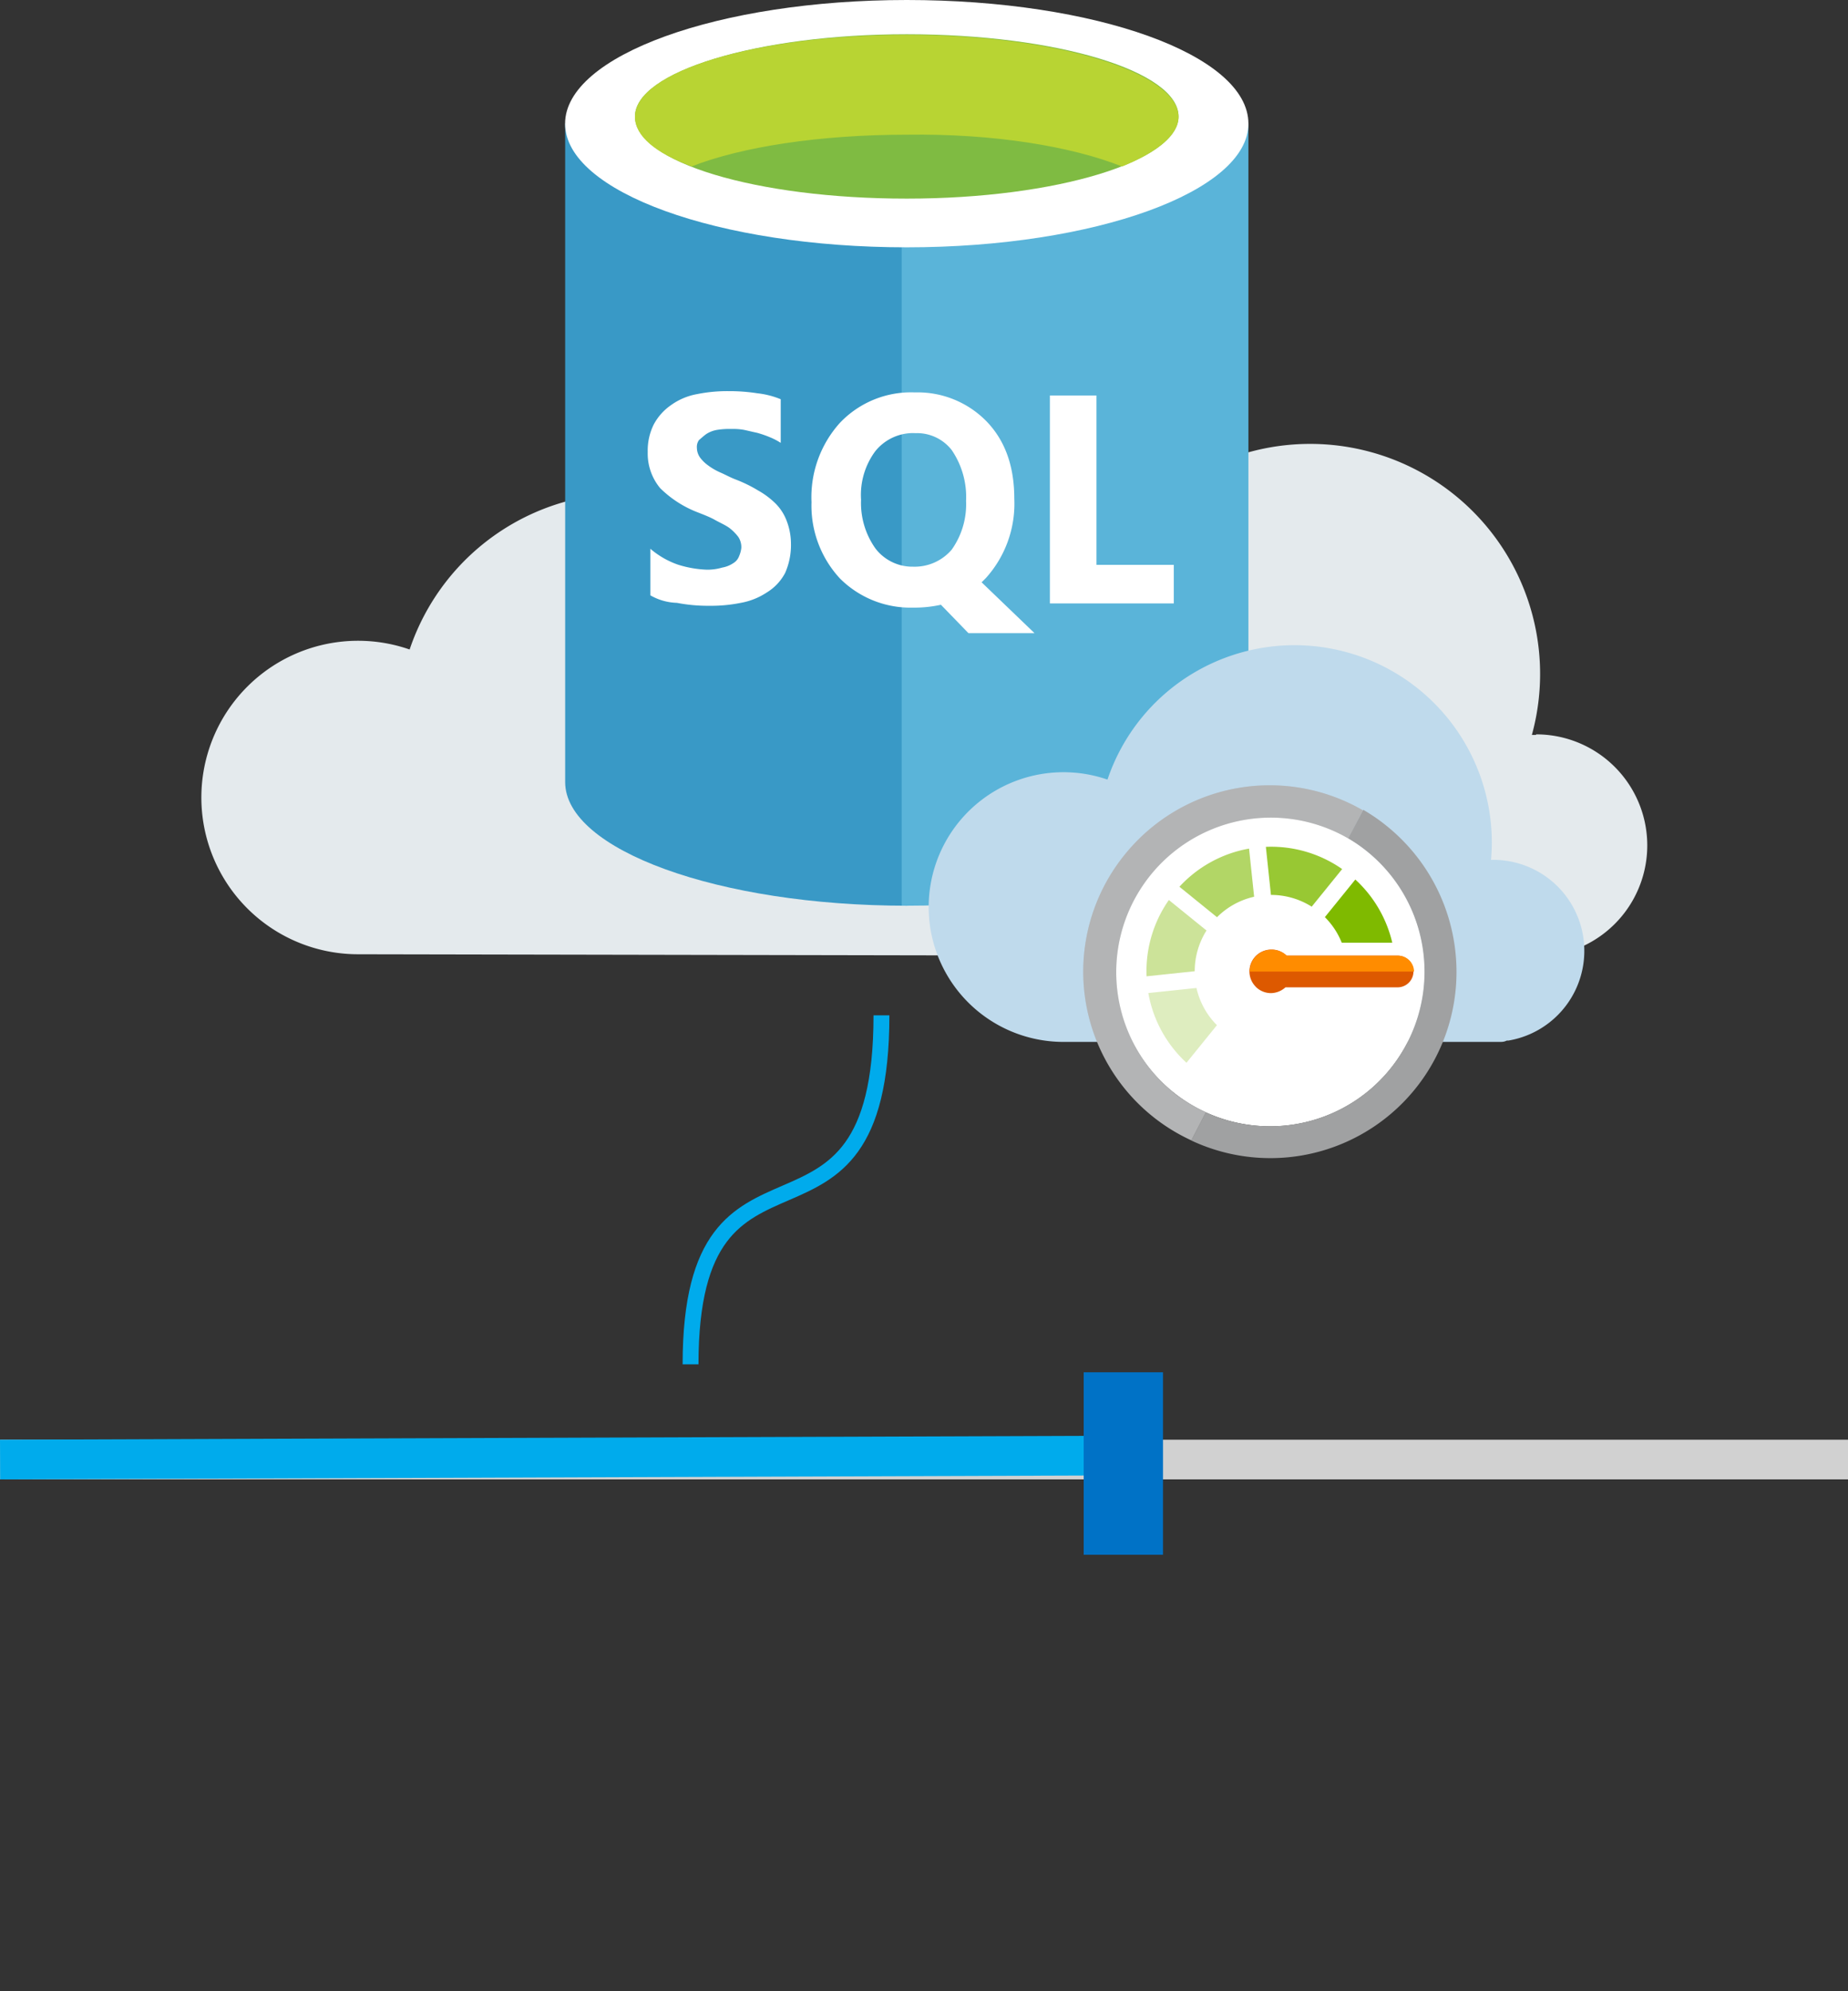 <svg xmlns="http://www.w3.org/2000/svg" viewBox="0 0 233.01 251">
    <rect x="0" y="0" width="233.01" height="251" fill="#333333" stroke="none"/>
    <defs>
        <style>
            .cls-4{fill:#fff}
        </style>
    </defs>
    <g id="Layer_2" data-name="Layer 2">
        <g id="Layer_1-2" data-name="Layer 1">
            <path d="M193.65 92.65h-.5a29 29 0 00-47.5-29.12c-4.39-16.16-46.71 6.34-47 6.3a28.91 28.91 0 00-47 12.05 19.76 19.76 0 10-6.46 38.42l148.51.28a14 14 0 100-28z" fill="#e4eaed"/>
            <path d="M71.26 15.59v83c0 8.54 19.32 15.59 43.08 15.59V15.59z" fill="#3999c6"/>
            <path d="M113.69 114.18h.64c23.81 0 43.08-7 43.08-15.59v-83h-43.72v98.59z" fill="#5ab4d9"/>
            <path class="cls-4" d="M157.41 15.59c0 8.54-19.32 15.59-43.08 15.59s-43.08-7-43.08-15.59S90.58 0 114.33 0s43.08 6.89 43.08 15.59"/>
            <path d="M148.6 14.68c0 5.6-15.32 10.36-34.27 10.36s-34.27-4.6-34.27-10.36c0-5.6 15.32-10.36 34.27-10.36S148.6 9 148.6 14.68" fill="#7fbb42"/>
            <path d="M141.45 21c4.48-1.81 7.15-4 7.15-6.25 0-5.6-15.32-10.36-34.27-10.36S80.06 9 80.06 14.73c0 2.46 2.67 4.59 7.15 6.25 6.25-2.46 16.12-4 27.12-4 11-.16 20.82 1.49 27.12 4" fill="#b8d433"/>
            <path class="cls-4" d="M82 75.05v-5.87a10.79 10.79 0 003.47 2 13.71 13.71 0 003.68.64 6.67 6.67 0 001.92-.27 3.59 3.59 0 001.38-.55 1.73 1.73 0 00.75-.91 3.57 3.57 0 00.27-1 2.35 2.35 0 00-.37-1.39 6.05 6.05 0 00-1.17-1.17c-.53-.37-1.17-.64-1.81-1s-1.39-.64-2.3-1a13.7 13.7 0 01-4.59-3A6.83 6.83 0 0181.67 57a7.42 7.42 0 01.75-3.47 6.93 6.93 0 012.19-2.46 8.06 8.06 0 013.31-1.39 19.08 19.08 0 014-.37 22.77 22.77 0 013.58.27 10.79 10.79 0 012.94.75v5.5a8.49 8.49 0 00-1.44-.74 13.18 13.18 0 00-1.55-.53c-.53-.11-1.17-.27-1.65-.37a7.55 7.55 0 00-1.55-.11 9.77 9.77 0 00-1.81.11 3.59 3.59 0 00-1.39.53c-.37.27-.64.53-.91.75a1.47 1.47 0 00-.27 1 2.16 2.16 0 00.37 1.17 4.54 4.54 0 001 1 7.9 7.9 0 001.55.91c.64.27 1.28.64 2 .91a17.45 17.45 0 012.83 1.39 10.22 10.22 0 012.19 1.65 6.14 6.14 0 011.39 2.19 8.08 8.08 0 01.53 2.83 8.71 8.71 0 01-.73 3.7 6.33 6.33 0 01-2.3 2.46A8.76 8.76 0 0193.41 76a19.08 19.08 0 01-4 .37 20.66 20.66 0 01-4.06-.37 7.11 7.11 0 01-3.35-.95zm33.08 1.55a12.56 12.56 0 01-9.18-3.68 13.5 13.5 0 01-3.58-9.61 14 14 0 013.58-10 12.35 12.35 0 019.45-3.84 12.14 12.14 0 019.07 3.68c2.3 2.4 3.47 5.6 3.47 9.72a14 14 0 01-3.58 10l-.27.27-.27.27 6.67 6.41h-8.33l-3.47-3.58a15.6 15.6 0 01-3.56.36zm.27-22a6.12 6.12 0 00-5 2.3 9.25 9.25 0 00-1.78 6.1 9.88 9.88 0 001.81 6.14 5.86 5.86 0 004.75 2.3 6.14 6.14 0 004.87-2.15 9.88 9.88 0 001.81-6.14 10.49 10.49 0 00-1.81-6.41 5.54 5.54 0 00-4.65-2.13zM148 76.07h-15.62V49.86h5.87v21.35H148v4.86z"/>
            <path d="M190 131.18h.2a11.47 11.47 0 00-2-22.78h-.2c.06-.73.1-1.47.1-2.21a24.88 24.88 0 00-48.46-7.91 17 17 0 10-5.56 33.07h55c.24 0 .48 0 .72-.09z" fill="#bfdaec"/>
            <path stroke-width="5" stroke="#d1d1d1" fill="none" stroke-miterlimit="10" d="M.01 184h233"/>
            <path stroke="#00abec" stroke-width="5" fill="none" stroke-miterlimit="10" d="M.01 184l140.13-.5"/>
            <path fill="#0072c6" d="M136.64 173h10v23h-10z"/>
            <path d="M87.07 172c0-33.08 24.07-9.93 24.07-44" stroke-width="2" stroke="#00abec" fill="none" stroke-miterlimit="10"/>
            <path class="cls-4" d="M158.11 103.1a19.5 19.5 0 1014.17 4.13A19.15 19.15 0 00160.2 103a20.12 20.12 0 00-2.09.11"/>
            <path d="M152.12 117.3l-4.74-3.84a15.63 15.63 0 00-2.81 9.62l6.07-.64a9.58 9.58 0 011.49-5.14" style="isolation:isolate" opacity=".4" fill="#7fba00"/>
            <path d="M165.39 114.3l3.84-4.74a15.64 15.64 0 00-9.62-2.8l.64 6.06a9.59 9.59 0 015.14 1.48" style="isolation:isolate" opacity=".8" fill="#7fba00"/>
            <path d="M158.13 113.05l-.64-6.07a15.65 15.65 0 00-8.78 4.81l4.74 3.84a9.57 9.57 0 014.68-2.58" style="isolation:isolate" opacity=".6" fill="#7fba00"/>
            <path d="M150.86 124.55l-6.07.64a15.64 15.64 0 004.81 8.79l3.84-4.74a9.58 9.58 0 01-2.58-4.69" style="isolation:isolate" opacity=".25" fill="#7fba00"/>
            <path d="M183.51 120a23.61 23.61 0 00-8.71-15.91 22.78 22.78 0 00-2.91-2L170 105.7a18.62 18.62 0 012.24 1.53 19.49 19.49 0 01-10.09 34.65 19.37 19.37 0 01-10.1-1.65l-1.84 3.55a23.47 23.47 0 0033.3-23.78m-35.62 17.65A19.49 19.49 0 01170 105.7l1.84-3.55a23.48 23.48 0 00-30 5.56 23.41 23.41 0 008.37 36.05l1.84-3.55a19.56 19.56 0 01-4.21-2.58" fill="#a0a1a2"/>
            <path d="M147.89 137.65A19.49 19.49 0 01170 105.7l1.84-3.55a23.48 23.48 0 00-30 5.56 23.41 23.41 0 008.37 36.05l1.84-3.55a19.56 19.56 0 01-4.21-2.58" style="isolation:isolate" opacity=".2" fill="#fff"/>
            <path d="M170.89 110.88l-3.84 4.74a9.55 9.55 0 012.13 3.23h6.37a15.62 15.62 0 00-4.66-7.97z" fill="#7fba00"/>
            <path d="M158.35 124.41a2.75 2.75 0 011.94-4.7 2.7 2.7 0 011.93.76h14a2 2 0 110 4h-14.14a2.8 2.8 0 01-1.81.73 2.73 2.73 0 01-1.93-.79" fill="#dd5900"/>
            <path d="M176.25 120.49h-14a2.7 2.7 0 00-1.93-.76 2.75 2.75 0 00-2.75 2.75h20.72a2 2 0 00-2.04-1.99z" fill="#ff8c00"/>
        </g>
    </g>
</svg>
